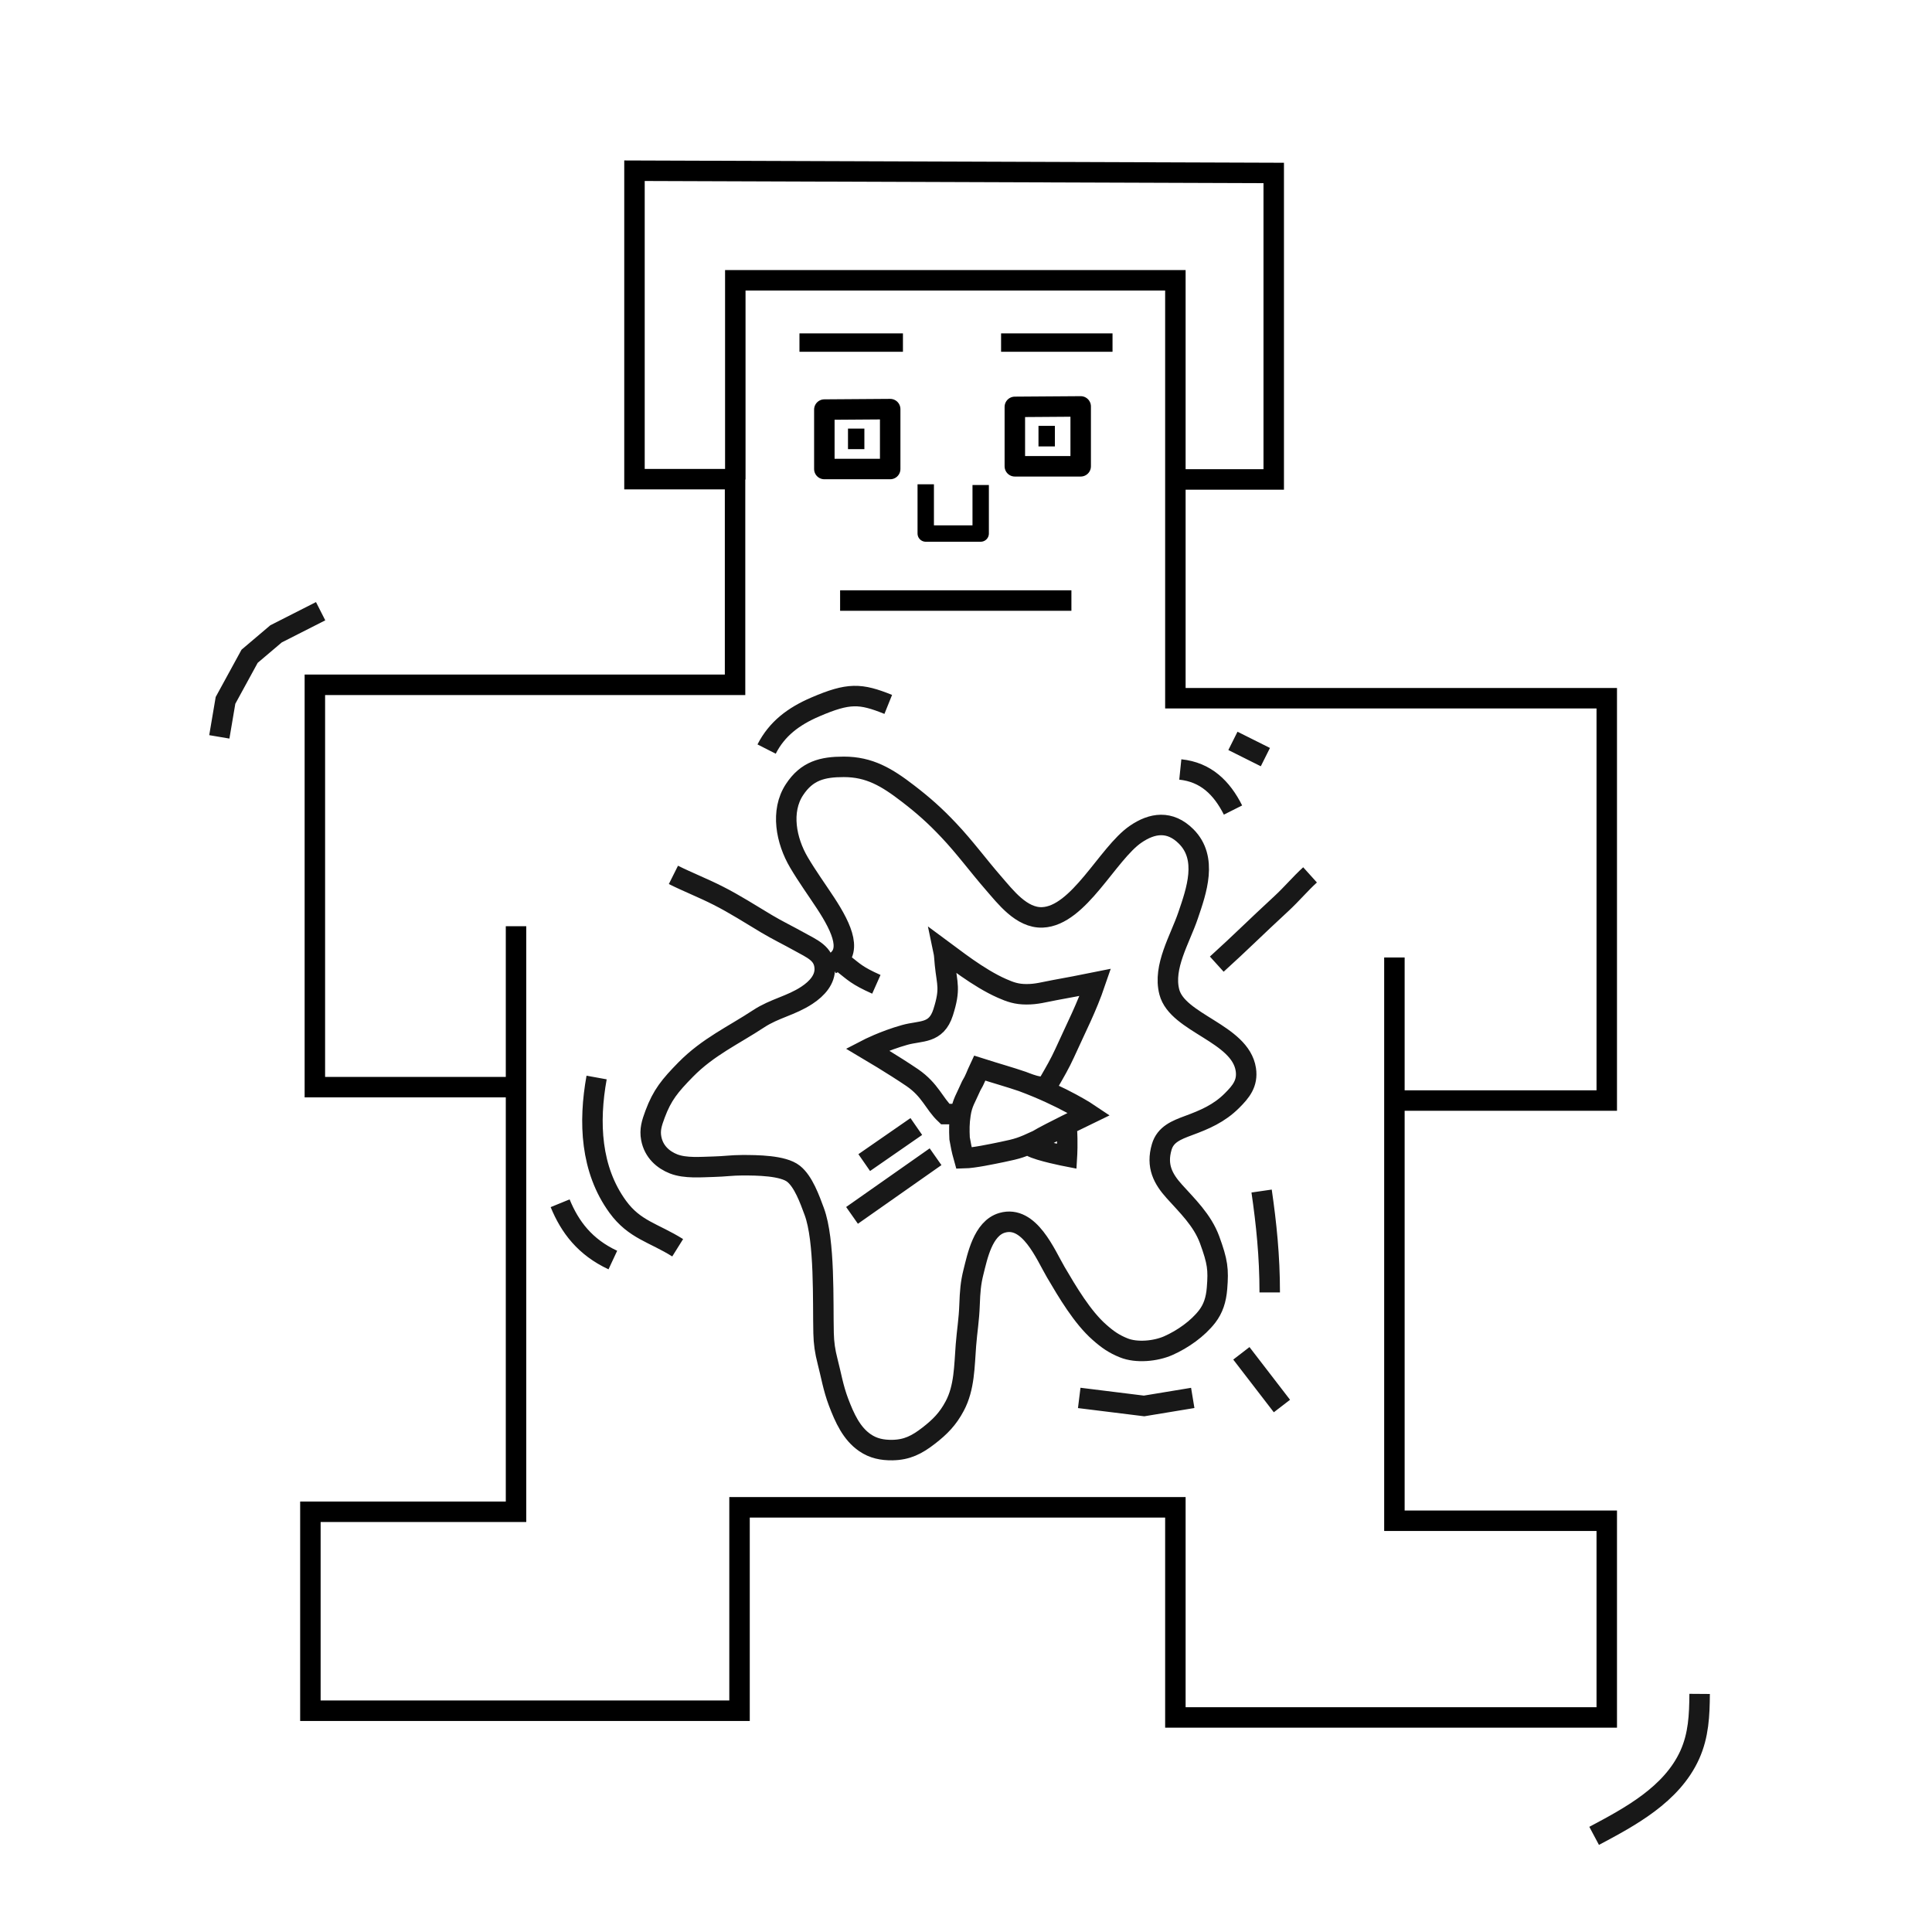 <?xml version="1.0" encoding="UTF-8" standalone="no"?>
<!-- Created with Inkscape (http://www.inkscape.org/) -->

<svg
   width="25mm"
   height="25mm"
   viewBox="0 0 25 25"
   version="1.1"
   id="svg5"
   sodipodi:docname="Arousal_4.svg"
   inkscape:version="1.1 (c68e22c387, 2021-05-23)"
   inkscape:export-filename="C:\Users\ytan415\google_sync\Sync\workspaces\Prosody_1\experiment_code\SAM\svg_files\Arousal_4.png"
   inkscape:export-xdpi="300"
   inkscape:export-ydpi="300"
   xmlns:inkscape="http://www.inkscape.org/namespaces/inkscape"
   xmlns:sodipodi="http://sodipodi.sourceforge.net/DTD/sodipodi-0.dtd"
   xmlns="http://www.w3.org/2000/svg"
   xmlns:svg="http://www.w3.org/2000/svg">
  <sodipodi:namedview
     id="namedview7"
     pagecolor="#ffffff"
     bordercolor="#666666"
     borderopacity="1.0"
     inkscape:pageshadow="2"
     inkscape:pageopacity="0.0"
     inkscape:pagecheckerboard="0"
     inkscape:document-units="mm"
     showgrid="false"
     inkscape:zoom="4"
     inkscape:cx="25.375"
     inkscape:cy="90.375"
     inkscape:window-width="1920"
     inkscape:window-height="1147"
     inkscape:window-x="-8"
     inkscape:window-y="379"
     inkscape:window-maximized="1"
     inkscape:current-layer="g4885-3" />
  <defs
     id="defs2" />
  <g
     inkscape:label="Layer 1"
     inkscape:groupmode="layer"
     id="layer1"
     transform="translate(-119.912,-238.345)">
    <rect
       style="fill:#ffffff;stroke:none;stroke-width:0.265;stroke-linecap:round;stroke-linejoin:round"
       id="rect970"
       width="25"
       height="25"
       x="119.912"
       y="238.345" />
    <g
       id="g38152"
       transform="translate(-0.529,-2.051)">
      <g
         id="g4885-3"
         transform="matrix(0.353,0,0,-0.353,136.194,469.648)"
         style="stroke:#000000;stroke-opacity:1">
        <path
           style="fill:none;stroke:#000000;stroke-width:0.75px;stroke-linecap:butt;stroke-linejoin:miter;stroke-opacity:1"
           d="m -1.458,631.864 h 3.523 v 11.235 l -23.433,0.082 v -11.307 h 3.687 v -7.538 h -15.403 v -14.748 h 7.374 v 5.899 c 0,-7.922 0,-13.981 0,-21.466 h -7.538 v -7.292 h 15.731 v 7.456 H -1.54 v -7.702 h 15.813 v 7.21 H 6.489 c 0,6.969 0,14.528 0,20.647 v -5.244 h 7.784 v 14.748 c -5.271,0 -10.542,0 -15.813,0 v 15.321 h -16.132 v -7.302"
           id="path824-5-4"
           sodipodi:nodetypes="ccccccccccccccccccccccccccccc" />
      </g>
      <path
         style="fill:none;stroke:#000000;stroke-width:0.265px;stroke-linecap:butt;stroke-linejoin:miter;stroke-opacity:1"
         d="M 132.585,253.619 Z"
         id="path24187" />
      <path
         style="fill:none;stroke:#000000;stroke-width:0.265px;stroke-linecap:butt;stroke-linejoin:round;stroke-opacity:1"
         d="m 133.573,245.661 v 0.769 h 0.852 v -0.775 z"
         id="path1451-27-4"
         sodipodi:nodetypes="ccccc" />
      <path
         style="fill:none;stroke:#000000;stroke-width:0.212;stroke-linecap:butt;stroke-linejoin:round;stroke-miterlimit:4;stroke-dasharray:none;stroke-opacity:1"
         d="m 133.985,245.907 v 0.266"
         id="path1453-2-6"
         sodipodi:nodetypes="cc" />
      <path
         style="fill:none;stroke:#000000;stroke-width:0.265px;stroke-linecap:butt;stroke-linejoin:round;stroke-opacity:1"
         d="m 131.108,245.696 v 0.769 h 0.852 v -0.775 z"
         id="path1451-27"
         sodipodi:nodetypes="ccccc" />
      <path
         style="fill:none;stroke:#000000;stroke-width:0.212;stroke-linecap:butt;stroke-linejoin:round;stroke-miterlimit:4;stroke-dasharray:none;stroke-opacity:1"
         d="m 131.52,245.942 v 0.266"
         id="path1453-2"
         sodipodi:nodetypes="cc" />
      <path
         style="fill:none;stroke:#000000;stroke-width:0.212;stroke-linecap:butt;stroke-linejoin:round;stroke-miterlimit:4;stroke-dasharray:none;stroke-opacity:1"
         d="m 132.42,246.663 v 0.637 h 0.711 v -0.628"
         id="path7902"
         sodipodi:nodetypes="cccc" />
      <path
         style="fill:none;stroke:#000000;stroke-width:0.265px;stroke-linecap:butt;stroke-linejoin:miter;stroke-opacity:1"
         d="m 131.312,248.167 h 2.993"
         id="path8248" />
      <path
         style="fill:none;stroke:#000000;stroke-width:0.238;stroke-linecap:butt;stroke-linejoin:miter;stroke-miterlimit:4;stroke-dasharray:none;stroke-opacity:1"
         d="m 130.786,244.829 h 1.339"
         id="path1357-9-1"
         sodipodi:nodetypes="cc" />
      <path
         style="fill:none;stroke:#000000;stroke-width:0.238;stroke-linecap:butt;stroke-linejoin:miter;stroke-miterlimit:4;stroke-dasharray:none;stroke-opacity:1"
         d="m 133.395,244.829 h 1.442"
         id="path1359-9-5"
         sodipodi:nodetypes="cc" />
      <path
         d="m 123.279,249.931 0.08,-0.472 0.312,-0.571 0.342,-0.29 0.577,-0.293 m 5.771,1.784 c 0.133,-0.261 0.346,-0.423 0.63,-0.545 0.433,-0.186 0.584,-0.178 0.944,-0.033 m 4.46,0.472 0.42,0.21 m -5.614,2.676 c 0.286,-0.13 0.142,-0.453 -0.077,-0.787 -0.114,-0.174 -0.236,-0.342 -0.344,-0.525 -0.167,-0.282 -0.241,-0.665 -0.059,-0.942 0.161,-0.246 0.363,-0.296 0.638,-0.296 0.332,-1.6e-4 0.557,0.134 0.833,0.347 0.198,0.152 0.352,0.289 0.526,0.474 0.205,0.216 0.382,0.458 0.577,0.682 0.156,0.179 0.364,0.455 0.634,0.445 0.472,-0.018 0.844,-0.827 1.207,-1.076 0.214,-0.147 0.443,-0.182 0.654,0.029 0.283,0.283 0.133,0.704 0.025,1.021 -0.105,0.31 -0.328,0.664 -0.243,0.991 0.105,0.406 0.918,0.532 0.99,1.003 0.027,0.18 -0.064,0.288 -0.178,0.402 -0.167,0.168 -0.358,0.248 -0.564,0.324 -0.156,0.058 -0.298,0.113 -0.346,0.276 -0.073,0.248 0.017,0.414 0.163,0.576 0.166,0.185 0.362,0.37 0.456,0.625 0.105,0.288 0.116,0.382 0.096,0.63 -0.012,0.146 -0.049,0.261 -0.128,0.364 -0.121,0.156 -0.313,0.293 -0.503,0.377 -0.164,0.072 -0.41,0.096 -0.577,0.028 -0.124,-0.05 -0.207,-0.107 -0.314,-0.202 -0.22,-0.193 -0.413,-0.52 -0.564,-0.777 -0.133,-0.227 -0.341,-0.741 -0.694,-0.639 -0.25,0.072 -0.321,0.438 -0.372,0.639 -0.035,0.139 -0.044,0.252 -0.05,0.42 -0.007,0.201 -0.032,0.332 -0.047,0.525 -0.021,0.271 -0.018,0.549 -0.145,0.787 -0.089,0.168 -0.192,0.271 -0.335,0.382 -0.154,0.12 -0.283,0.185 -0.471,0.188 -0.131,0.002 -0.247,-0.021 -0.355,-0.095 -0.174,-0.119 -0.264,-0.319 -0.343,-0.527 -0.07,-0.186 -0.095,-0.348 -0.141,-0.525 -0.034,-0.131 -0.049,-0.237 -0.052,-0.367 -0.01,-0.403 0.019,-1.197 -0.121,-1.574 -0.059,-0.16 -0.141,-0.387 -0.267,-0.487 -0.136,-0.109 -0.475,-0.111 -0.662,-0.111 -0.134,0 -0.237,0.016 -0.367,0.019 -0.167,0.004 -0.369,0.024 -0.524,-0.036 -0.132,-0.052 -0.256,-0.156 -0.289,-0.33 -0.021,-0.111 0.006,-0.197 0.05,-0.315 0.092,-0.246 0.19,-0.366 0.397,-0.577 0.29,-0.294 0.613,-0.439 0.944,-0.657 0.204,-0.134 0.416,-0.167 0.623,-0.303 0.135,-0.089 0.237,-0.206 0.231,-0.351 -0.008,-0.192 -0.163,-0.25 -0.331,-0.344 -0.149,-0.083 -0.279,-0.145 -0.42,-0.229 -0.206,-0.123 -0.414,-0.257 -0.63,-0.366 -0.195,-0.099 -0.391,-0.175 -0.577,-0.268 m 6.559,-1.364 c 0.33,0.034 0.537,0.237 0.682,0.525 m -0.21,1.994 c 0.318,-0.288 0.49,-0.464 0.836,-0.783 0.137,-0.127 0.249,-0.262 0.371,-0.372 m -4.617,3.095 h -0.052 -0.052 v 0 c -0.145,-0.137 -0.192,-0.31 -0.426,-0.471 -0.243,-0.165 -0.583,-0.366 -0.583,-0.366 0,0 0.214,-0.111 0.485,-0.187 0.21,-0.059 0.407,-0.011 0.497,-0.292 0.098,-0.307 0.05,-0.364 0.024,-0.622 -0.011,-0.114 -0.007,-0.116 -0.02,-0.178 0.113,0.083 0.452,0.356 0.758,0.49 0.106,0.047 0.189,0.076 0.315,0.076 0.133,7.9e-4 0.226,-0.028 0.367,-0.054 0.258,-0.047 0.259,-0.048 0.525,-0.101 -0.113,0.331 -0.238,0.567 -0.397,0.918 -0.06,0.132 -0.129,0.25 -0.197,0.368 -0.034,0.125 -0.235,0.041 -0.35,-0.003 -0.154,-0.053 -0.333,-0.103 -0.553,-0.173 -0.043,0.091 -0.057,0.145 -0.109,0.231 -0.069,0.159 -0.115,0.215 -0.138,0.365 -0.018,0.119 -0.017,0.201 -0.012,0.314 0.021,0.108 0.02,0.124 0.057,0.256 0.126,-0.003 0.357,-0.052 0.493,-0.08 0.208,-0.043 0.254,-0.058 0.458,-0.153 0.144,-0.088 0.667,-0.34 0.667,-0.34 0,0 -0.327,-0.221 -0.863,-0.42 m -2.309,-1.519 c 0.126,0.098 0.166,0.149 0.42,0.262 m -3.62,1.206 c -0.105,0.579 -0.078,1.189 0.273,1.672 0.218,0.299 0.461,0.334 0.776,0.531 m 3.088,-1.569 -0.674,0.467 m 2.621,-0.436 c 0.013,0.174 0.002,0.355 0.002,0.355 0,0 -0.36,-0.07 -0.464,-0.129 m -2.317,0.893 1.081,-0.759 m 4.219,0.444 c 0.061,0.421 0.105,0.84 0.105,1.312 m -9.182,-1.154 c 0.126,0.308 0.322,0.567 0.682,0.735 m 8.133,1.207 0.525,0.682 m -2.623,-0.105 0.839,0.104 0.63,-0.104 m 6.559,3.83 c -0.002,0.276 -0.013,0.533 -0.127,0.787 -0.233,0.517 -0.778,0.805 -1.238,1.05"
         style="fill:none;stroke:#181818;stroke-width:0.265;stroke-miterlimit:4;stroke-dasharray:none"
         id="path29038"
         sodipodi:nodetypes="ccccccccccccccccccccccccccccccccccccccccccccccccscsccccccccccccccccccccccccccccccccccccccccccccscccccccccccccccccccc" />
    </g>
  </g>
</svg>
